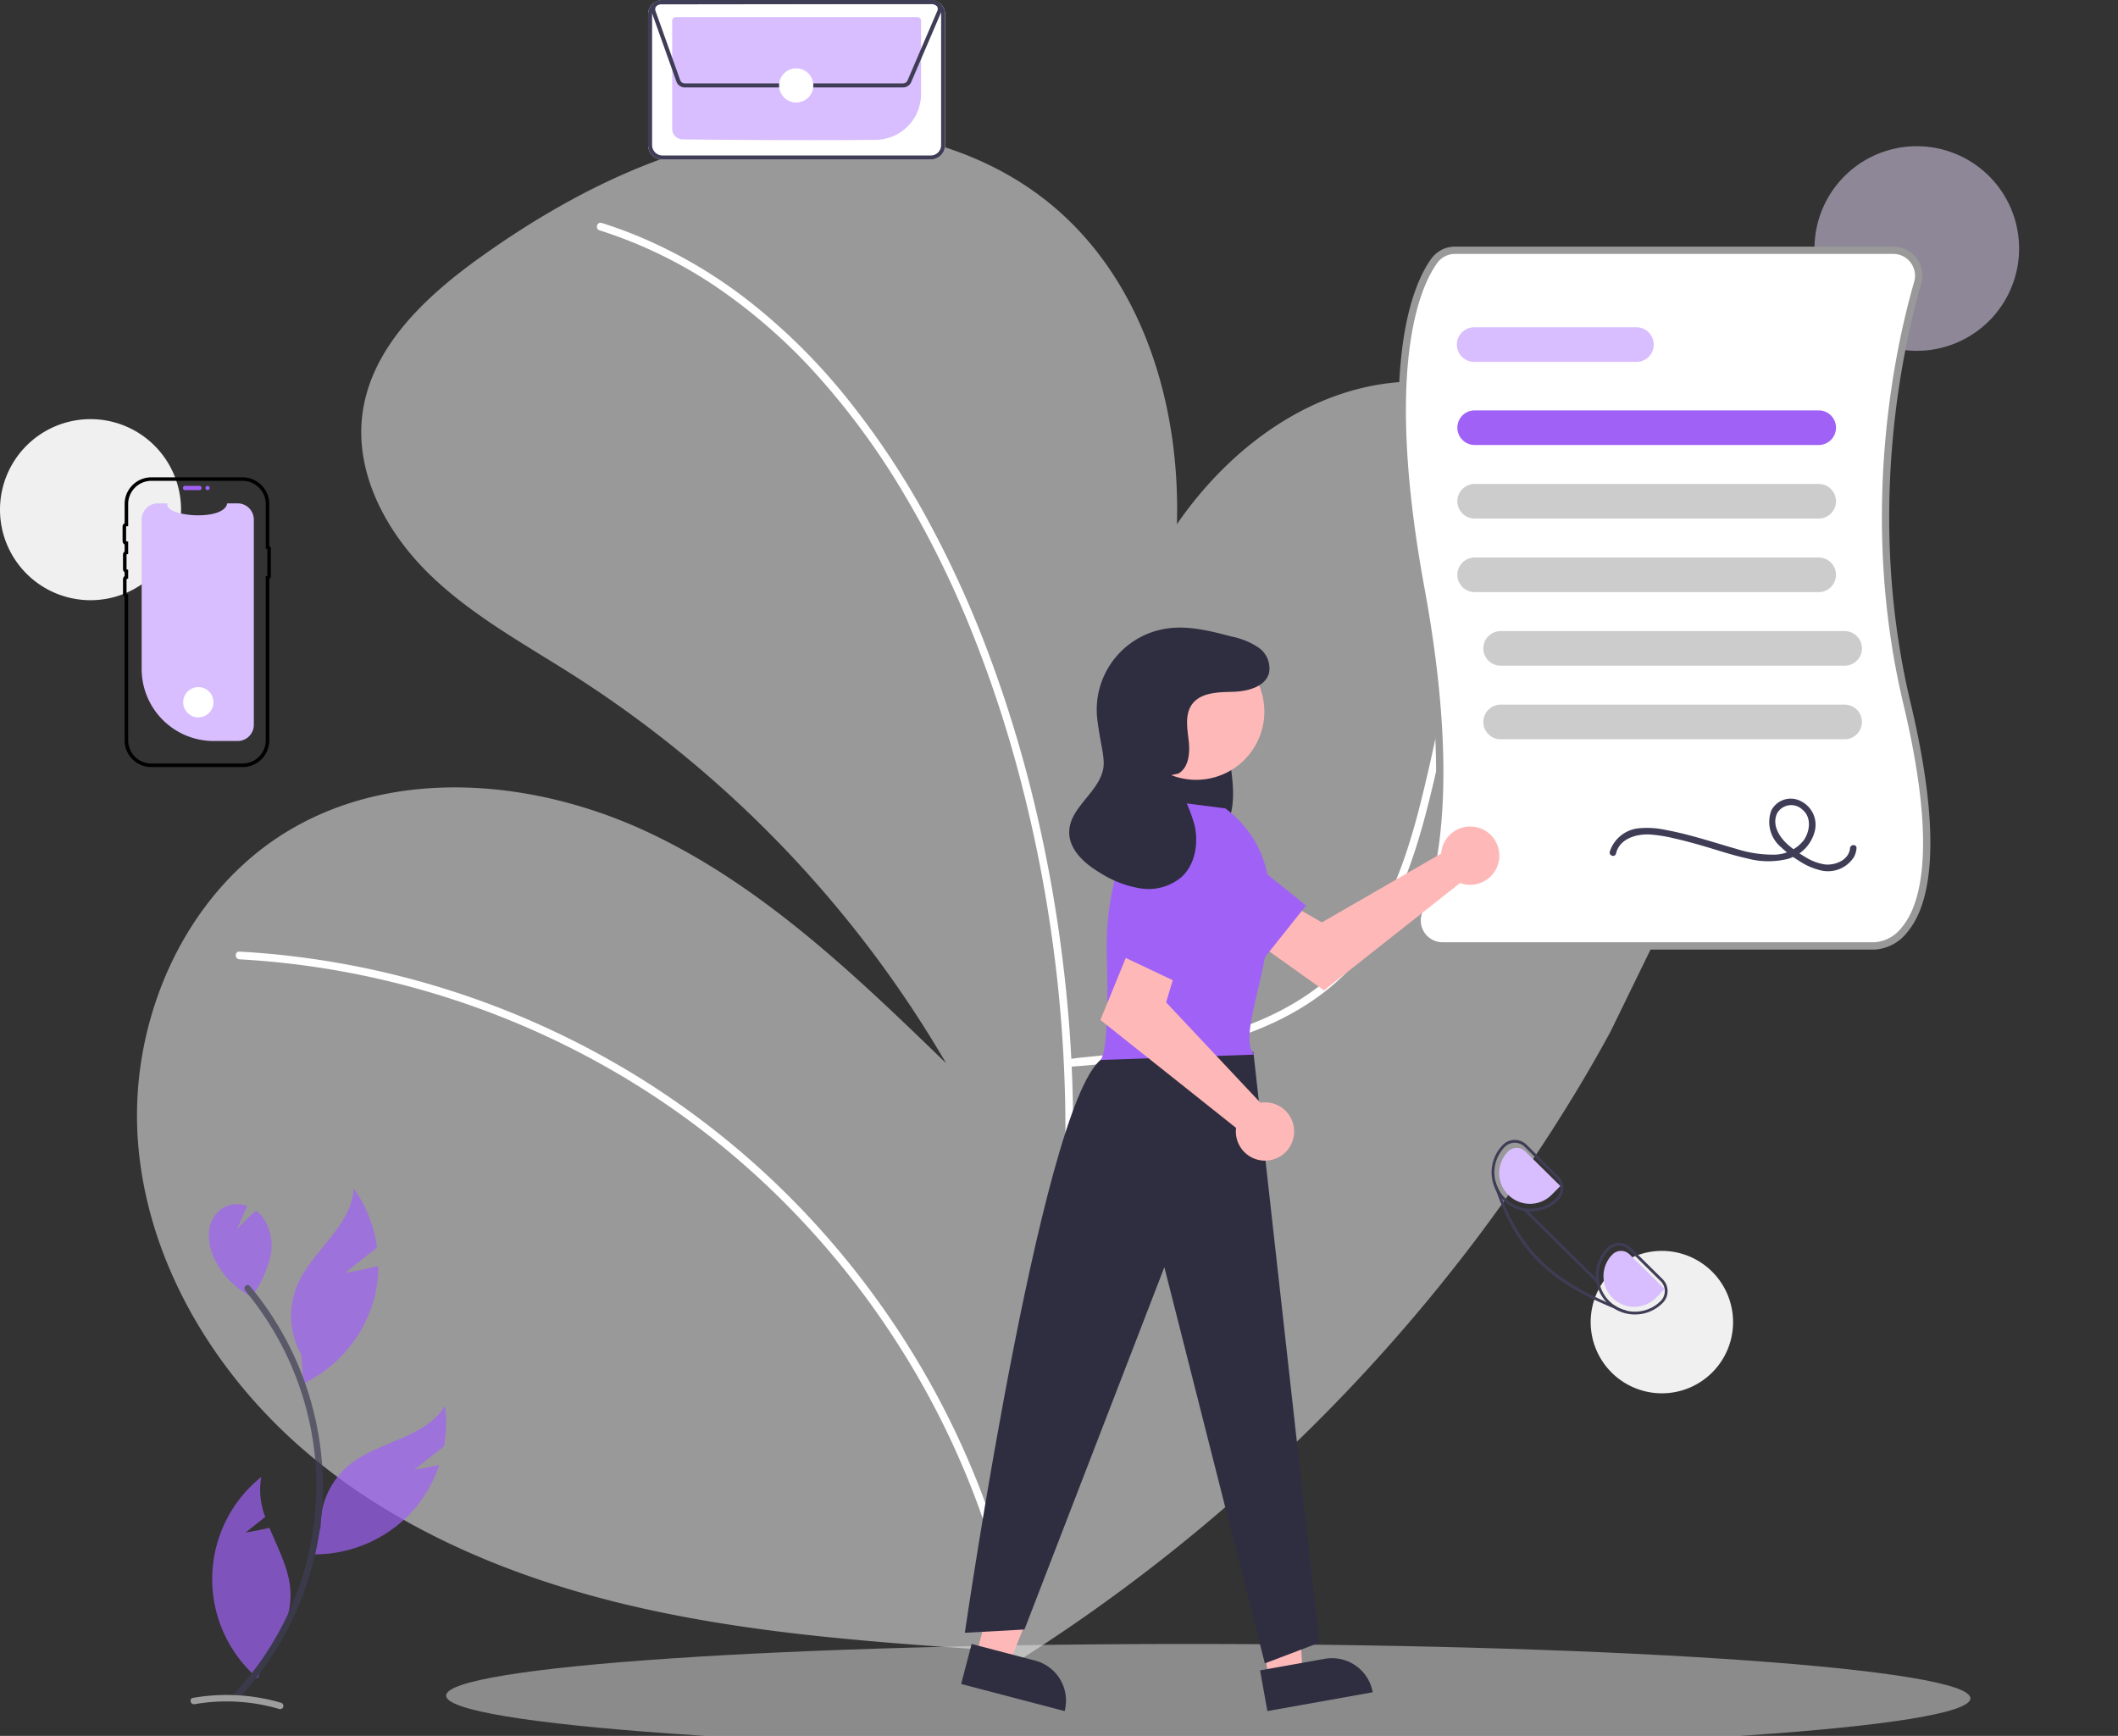 <svg id="Component_52_2" data-name="Component 52 – 2" xmlns="http://www.w3.org/2000/svg" xmlns:xlink="http://www.w3.org/1999/xlink" width="289.862" height="237.555" viewBox="0 0 289.862 237.555">
  <rect x="0" y="0" width="289.862" height="237.555" fill="#333333" stroke="none"/>
  <defs>
    <clipPath id="clip-path">
      <rect id="Rectangle_151018" data-name="Rectangle 151018" width="289.862" height="237.555" fill="none"/>
    </clipPath>
    <clipPath id="clip-path-3">
      <rect id="Rectangle_151010" data-name="Rectangle 151010" width="34.977" height="71.252" fill="none"/>
    </clipPath>
  </defs>
  <g id="Group_191498" data-name="Group 191498" clip-path="url(#clip-path)">
    <g id="Group_191497" data-name="Group 191497">
      <g id="Group_191496" data-name="Group 191496" clip-path="url(#clip-path)">
        <path id="Path_170441" data-name="Path 170441" d="M252.783,131.261q-.564,2.965-1.353,5.87c-.057.225-.121.446-.184.671,0,0-2.484,7.184-2.486,8.481L241.584,161c-.221.413-.446.822-.671,1.232-1.161,2.114-2.37,4.205-3.6,6.269a238.317,238.317,0,0,1-81.781,81.734l1.987-4.484-2.188-.151c-15.857-1.084-31.767-2.285-47.252-5.849-16.2-3.728-32.045-10.2-44.741-20.918s-22.008-26.042-23.3-42.614a48.626,48.626,0,0,1,1.7-16.917c2.977-10.578,9.481-20.1,18.864-25.727,14.739-8.843,33.965-7.041,49.5.315s28.18,19.525,40.527,31.486a156.535,156.535,0,0,0-50.644-52.863c-6.9-4.416-14.223-8.349-20.089-14.071S69.706,84.7,70.743,76.58c1.178-9.216,8.725-16.209,16.286-21.6,3.02-2.154,6.138-4.2,9.353-6.077,9.071-5.316,18.884-9.327,29.247-10.813,14.038-2.017,29.2,1.044,39.963,10.279,12.125,10.407,17.1,27.19,16.626,43.245,7.47-10.86,18.991-19.173,32-19.525,13.507-.362,26.347,8.172,33.113,19.87s7.977,26.032,5.45,39.3" transform="translate(-21.149 -19.877)" fill="#e6e6e6" opacity="0.57"/>
        <path id="Path_170442" data-name="Path 170442" d="M310.516,208.875a109.165,109.165,0,0,0,20.775-3.341c6.745-1.909,13.237-5.1,18.039-10.322,5.165-5.612,7.954-12.9,9.92-20.155,1.1-4.045,2-8.147,2.848-12.25q1.384-6.677,2.46-13.414,2.141-13.41,3.056-26.977.111-1.647.2-3.295c.038-.678-1.016-.676-1.054,0q-.753,13.373-2.707,26.643c-1.286,8.692-2.931,17.345-5.018,25.881-1.768,7.231-4.057,14.575-8.593,20.595-4.252,5.645-10.395,9.334-17.027,11.539-6.749,2.245-13.865,3.141-20.916,3.807-.866.082-1.122.159-1.987.236-.67.059-.677,1.114,0,1.054" transform="translate(-164.345 -62.88)" fill="#fff"/>
        <path id="Path_170443" data-name="Path 170443" d="M69.182,278.211A114.247,114.247,0,0,1,95.9,282.919a115.438,115.438,0,0,1,24.882,10.831,112.654,112.654,0,0,1,20.954,15.776A115.41,115.41,0,0,1,158.1,329.041a114.258,114.258,0,0,1,11.713,22.706q.557,1.466,1.072,2.946c.222.637,1.241.363,1.016-.28a115.32,115.32,0,0,0-11.189-23.271,116.836,116.836,0,0,0-16.055-20.226,113.923,113.923,0,0,0-20.5-16.357A116.338,116.338,0,0,0,72.5,277.386q-1.659-.14-3.322-.229C68.5,277.12,68.507,278.174,69.182,278.211Z" transform="translate(-36.406 -146.928)" fill="#fff"/>
        <path id="Path_170444" data-name="Path 170444" d="M174.229,65.911a62.064,62.064,0,0,1,16.3,7.965,76.5,76.5,0,0,1,13.914,12.356,102.386,102.386,0,0,1,11.521,15.878,135.433,135.433,0,0,1,9.161,18.624,168.578,168.578,0,0,1,6.671,20.257,189.411,189.411,0,0,1,4.266,21.165,188.917,188.917,0,0,1,1.836,21.285,168.667,168.667,0,0,1-.6,20.418,130.1,130.1,0,0,1-3.065,18.8,88.867,88.867,0,0,1-5.531,16.254q-.822,1.78-1.743,3.51c-.319.6.591,1.131.91.532a81.262,81.262,0,0,0,6.225-15.667,121.336,121.336,0,0,0,3.712-18.431,160.358,160.358,0,0,0,1.226-20.377,186.993,186.993,0,0,0-1.276-21.413,192.8,192.8,0,0,0-3.714-21.4,174.568,174.568,0,0,0-6.209-20.837,144.967,144.967,0,0,0-8.634-19.176,111.161,111.161,0,0,0-11.071-16.71,82.386,82.386,0,0,0-13.525-13.4A65.4,65.4,0,0,0,178.738,66.4q-2.086-.83-4.229-1.5c-.648-.2-.926.813-.28,1.016" transform="translate(-92.169 -34.388)" fill="#fff"/>
        <path id="Path_170445" data-name="Path 170445" d="M269,482.913c57.607.1,104.3,3.433,104.294,7.439s-46.713,7.169-104.32,7.066-104.3-3.433-104.294-7.439S211.4,482.81,269,482.913" transform="translate(-103.628 -257.935)" fill="#e6e6e6" opacity="0.49"/>
        <g id="Group_191480" data-name="Group 191480" transform="translate(26.079 162.654)" opacity="0.7">
          <g id="Group_191479" data-name="Group 191479">
            <g id="Group_191478" data-name="Group 191478" clip-path="url(#clip-path-3)">
              <path id="Path_170446" data-name="Path 170446" d="M92.179,357.7l4.383-3.47a18.038,18.038,0,0,0-3.2-8.068c-.314,5.209-5.773,8.527-7.771,13.348a10.848,10.848,0,0,0,.591,9.385l.3,3.954a18.179,18.179,0,0,0,9.7-11.729,17.566,17.566,0,0,0,.543-4.372c-2.205.593-4.551.951-4.551.951" transform="translate(-71.033 -346.166)" fill="#a061f7"/>
              <path id="Path_170447" data-name="Path 170447" d="M69.65,437.133c-1.748.4-3.275.635-3.275.635l2.7-2.141a10.109,10.109,0,0,1-.547-5.46,17.914,17.914,0,0,0-.491,27.555l1.344-3.73A10.849,10.849,0,0,0,72.46,445.1c-.341-2.757-1.739-5.365-2.809-7.971" transform="translate(-58.85 -390.697)" fill="#a061f7"/>
              <path id="Path_170448" data-name="Path 170448" d="M67.28,351.6a30.211,30.211,0,0,0-2.609,2.589l1.4-3.224a3.87,3.87,0,0,0-3.245.216,4.321,4.321,0,0,0-1.972,3.316,7.258,7.258,0,0,0,.833,3.864,11.22,11.22,0,0,0,5.025,5.032,16.549,16.549,0,0,0,2.492-5.287,6.8,6.8,0,0,0-1.046-5.679,4.456,4.456,0,0,0-.875-.827" transform="translate(-58.33 -348.573)" fill="#a061f7"/>
              <path id="Path_170449" data-name="Path 170449" d="M104.389,418.205l4.063-3.216a17.71,17.71,0,0,0,.139-5.526c-2.73,4.448-9.108,4.8-13.141,8.116a10.849,10.849,0,0,0-3.9,8.558l-1.6,3.629a18.179,18.179,0,0,0,14.082-5.778,17.923,17.923,0,0,0,3.763-6.449c-1.8.421-3.411.666-3.411.666" transform="translate(-73.767 -379.721)" fill="#a061f7"/>
              <path id="Path_170450" data-name="Path 170450" d="M70.589,427.334q-1.164,1.5-2.466,2.89c.322.1.636.192.944.287q1.141-1.239,2.176-2.567.173-.222.346-.453a42.284,42.284,0,0,0,3.393-5.224,43.082,43.082,0,0,0,4.264-11.16c.018-.068.032-.133.047-.2.24-1.072.438-2.156.592-3.242.032-.219.062-.441.092-.661q.111-.9.187-1.8a41.031,41.031,0,0,0,.018-6.585,42.957,42.957,0,0,0-2.327-10.988c-.089-.252-.178-.5-.275-.752-.054-.148-.109-.3-.166-.444a42.962,42.962,0,0,0-6.145-10.862c-.094-.121-.189-.24-.284-.358q-.337-.422-.684-.835a.384.384,0,0,0-.625.03.454.454,0,0,0-.006.6c.187.222.373.447.551.675.222.269.435.545.642.823a42.169,42.169,0,0,1,8.3,20.707,41.1,41.1,0,0,1-.826,13.866h0a41.737,41.737,0,0,1-2.709,7.957q-.351.763-.731,1.513a41.336,41.336,0,0,1-2.174,3.787q-1,1.55-2.129,3" transform="translate(-62.193 -361.043)" fill="#3f3d56"/>
              <path id="Path_170451" data-name="Path 170451" d="M56.059,494.915a25.467,25.467,0,0,1,11.608.67.445.445,0,0,0,.236-.857,26.48,26.48,0,0,0-12.08-.67C55.261,494.157,55.5,495.014,56.059,494.915Z" transform="translate(-55.502 -424.353)" fill="#ccc"/>
            </g>
          </g>
        </g>
        <path id="Path_170458" data-name="Path 170458" d="M178.89,25.187a14,14,0,1,1-14,14,14,14,0,0,1,14-14" transform="translate(83.437 -5.178)" fill="#ecdeff" opacity="0.49"/>
        <path id="Path_170459" data-name="Path 170459" d="M227.45,21.825H190.734a1.972,1.972,0,0,1-1.967-1.967V1.968A1.973,1.973,0,0,1,190.734,0h36.715a1.973,1.973,0,0,1,1.968,1.968v17.89a1.973,1.973,0,0,1-1.967,1.968" transform="translate(-100.07)" fill="#fff"/>
        <path id="Path_170460" data-name="Path 170460" d="M227.449,21.825H190.734a1.973,1.973,0,0,1-1.968-1.967V1.967A1.972,1.972,0,0,1,190.733,0h36.715a1.973,1.973,0,0,1,1.968,1.967v17.89a1.972,1.972,0,0,1-1.967,1.967M190.734.549a1.423,1.423,0,0,0-1.419,1.419v17.89a1.423,1.423,0,0,0,1.419,1.419h36.715a1.423,1.423,0,0,0,1.419-1.419V1.968A1.423,1.423,0,0,0,227.449.549Z" transform="translate(-100.07)" fill="#3f3d56"/>
        <path id="Path_170461" data-name="Path 170461" d="M214.776,21.823c-7.241,0-14.792-.069-17.609-.114a1.42,1.42,0,0,1-1.391-1.415V5.486a.5.5,0,0,1,.5-.5h33.063a.5.5,0,0,1,.5.5V15.532a6.268,6.268,0,0,1-6.163,6.244c-2.626.034-5.735.047-8.9.047" transform="translate(-103.786 -2.642)" fill="#d8befe"/>
        <path id="Path_170462" data-name="Path 170462" d="M224.139,11.969H194.264a1.218,1.218,0,0,1-1.143-.806L189.74,1.677A1.213,1.213,0,0,1,190.881.056L228.223,0a1.214,1.214,0,0,1,1.2,1.427l.029.012-.107.25v0l-4.087,9.538a1.211,1.211,0,0,1-1.114.736M228.225.553,190.882.6a.665.665,0,0,0-.625.888l3.381,9.486a.667.667,0,0,0,.626.441h29.874a.661.661,0,0,0,.609-.4l4.088-9.538.2.086-.2-.086a.664.664,0,0,0-.611-.926" transform="translate(-100.549 -0.002)" fill="#3f3d56"/>
        <path id="Path_170463" data-name="Path 170463" d="M229.266,19.905a2.339,2.339,0,1,1-2.339,2.339,2.339,2.339,0,0,1,2.339-2.339" transform="translate(-120.3 -10.552)" fill="#fff"/>
        <path id="Path_170464" data-name="Path 170464" d="M473.069,168.088H413.947a3.479,3.479,0,0,1-3.236-4.768c2.143-5.354,5.028-18.2.276-44.073-5.612-30.553-.588-41.595,1.833-44.924a3.494,3.494,0,0,1,2.818-1.435h59.985a3.48,3.48,0,0,1,3.347,4.444c-2.5,8.652-7.656,31.578-1.477,57.527,4.684,19.673,2.432,27.7-.282,30.965a5.61,5.61,0,0,1-4.141,2.264" transform="translate(-216.52 -38.64)" fill="#fff"/>
        <path id="Path_170465" data-name="Path 170465" d="M473.069,168.088H413.947a3.479,3.479,0,0,1-3.236-4.768c2.143-5.354,5.028-18.2.276-44.073-5.612-30.553-.588-41.595,1.833-44.924a3.494,3.494,0,0,1,2.818-1.435h59.985a3.48,3.48,0,0,1,3.347,4.444c-2.5,8.652-7.656,31.578-1.477,57.527,4.684,19.673,2.432,27.7-.282,30.965A5.61,5.61,0,0,1,473.069,168.088Z" transform="translate(-216.52 -38.64)" fill="none" stroke="#999" stroke-width="1"/>
        <path id="Path_170466" data-name="Path 170466" d="M473.927,124.259H426.845a2.369,2.369,0,1,1,0-4.738h47.081a2.369,2.369,0,1,1,0,4.738" transform="translate(-225.026 -63.361)" fill="#a061f7"/>
        <path id="Path_170467" data-name="Path 170467" d="M448.9,100.058H426.7a2.369,2.369,0,1,1,0-4.738H448.9a2.369,2.369,0,1,1,0,4.738" transform="translate(-224.947 -50.532)" fill="#d8befe"/>
        <path id="Path_170468" data-name="Path 170468" d="M473.927,145.686H426.845a2.369,2.369,0,1,1,0-4.738h47.081a2.369,2.369,0,1,1,0,4.738" transform="translate(-225.026 -74.72)" fill="#ccc"/>
        <path id="Path_170469" data-name="Path 170469" d="M473.927,167.112H426.845a2.369,2.369,0,1,1,0-4.738h47.081a2.369,2.369,0,1,1,0,4.738" transform="translate(-225.026 -86.079)" fill="#ccc"/>
        <path id="Path_170470" data-name="Path 170470" d="M481.488,188.539H434.407a2.369,2.369,0,1,1,0-4.738h47.081a2.369,2.369,0,1,1,0,4.738" transform="translate(-229.035 -97.438)" fill="#ccc"/>
        <path id="Path_170471" data-name="Path 170471" d="M481.488,209.965H434.407a2.369,2.369,0,1,1,0-4.738h47.081a2.369,2.369,0,1,1,0,4.738" transform="translate(-229.035 -108.796)" fill="#ccc"/>
        <path id="Path_170472" data-name="Path 170472" d="M469.7,240.156c.478-2.024,2.723-2.687,4.56-2.613a19.466,19.466,0,0,1,3.438.544c1.18.264,2.348.577,3.51.908,2.131.608,4.241,1.343,6.408,1.818a11.135,11.135,0,0,0,5.563.081,5.278,5.278,0,0,0,3.666-3.6,3.6,3.6,0,0,0-1.793-4.283,2.99,2.99,0,0,0-4.094,1.239,4.5,4.5,0,0,0,1.312,5.022,14.729,14.729,0,0,0,2.44,1.853,9.088,9.088,0,0,0,2.921,1.308,4.217,4.217,0,0,0,4.637-1.81,3.056,3.056,0,0,0,.347-1.2c.052-.569-.836-.565-.889,0-.15,1.63-2.058,2.393-3.485,2.214a7.074,7.074,0,0,1-2.7-1.049,15.813,15.813,0,0,1-2.238-1.579c-1.21-1.048-2.345-2.771-1.532-4.406a2.22,2.22,0,0,1,3.437-.46c1.271,1.04,1.045,2.926.206,4.161a5.208,5.208,0,0,1-4.2,2,16.424,16.424,0,0,1-5.08-.8c-2.047-.581-4.073-1.232-6.13-1.779-1.168-.311-2.344-.591-3.533-.809a11.671,11.671,0,0,0-3.426-.237,4.64,4.64,0,0,0-4.2,3.226C468.71,240.476,469.566,240.713,469.7,240.156Z" transform="translate(-248.538 -123.346)" fill="#3f3d56"/>
        <path id="Path_170473" data-name="Path 170473" d="M392.178,243.8a4.033,4.033,0,0,0-.091.624l-16.327,9.419-3.969-2.285L367.56,257.1l8.49,6.051,18.627-14.7a3.989,3.989,0,1,0-2.357-5.126,3.936,3.936,0,0,0-.142.473" transform="translate(-194.853 -127.613)" fill="#ffb8b8"/>
        <path id="Path_170474" data-name="Path 170474" d="M338.417,249.207l12.856,9.163,5.75-7.209-12.5-10.028a5.064,5.064,0,0,0-7.12.78c-.06.075-.118.152-.174.23a5.064,5.064,0,0,0,1.185,7.063" transform="translate(-178.277 -127.24)" fill="#a061f7"/>
        <path id="Path_170475" data-name="Path 170475" d="M284.335,462.463l4.508,1.181,6.7-16.824-6.653-1.744Z" transform="translate(-150.734 -235.947)" fill="#ffb8b8"/>
        <path id="Path_170476" data-name="Path 170476" d="M294.113,487.986l-14.167-3.712,1.434-5.474,8.693,2.278A5.658,5.658,0,0,1,294.113,487.986Z" transform="translate(-148.407 -253.824)" fill="#2f2e41"/>
        <path id="Path_170477" data-name="Path 170477" d="M366.048,467.583l4.587-.82-.978-18.084-6.77,1.209Z" transform="translate(-192.376 -237.857)" fill="#ffb8b8"/>
        <path id="Path_170478" data-name="Path 170478" d="M382.435,487.606l-14.417,2.575-1-5.57,8.847-1.58A5.659,5.659,0,0,1,382.435,487.606Z" transform="translate(-194.569 -256.02)" fill="#2f2e41"/>
        <path id="Path_170479" data-name="Path 170479" d="M341.359,204.587a4.377,4.377,0,0,1,2.6,2.761,19.253,19.253,0,0,1,1.028,4.338c.434,2.758.851,5.744-.047,8.3-1.052,2.994-3.855,4.562-6.286,3.825s-4.365-3.5-5.026-6.687a16.2,16.2,0,0,1,1.112-9.534,7.753,7.753,0,0,1,2.908-3.733,2.87,2.87,0,0,1,3.827.8" transform="translate(-176.72 -107.85)" fill="#2f2e41"/>
        <path id="Path_170480" data-name="Path 170480" d="M320.508,306.354l9.027,80.854-7.455,2.831-13.751-54.219L289.184,385.4l-8.161.453s11.2-77.137,19.5-78.89Z" transform="translate(-148.978 -162.406)" fill="#2f2e41"/>
        <path id="Path_170481" data-name="Path 170481" d="M337.857,187.387a9.335,9.335,0,1,1-9.335,9.335,9.335,9.335,0,0,1,9.335-9.335" transform="translate(-174.158 -99.339)" fill="#ffb8b8"/>
        <path id="Path_170482" data-name="Path 170482" d="M337.63,233.973l-10.088-1.316s-6.579,7.895-6.141,21.492-.866,14.251-.866,14.251l21.058-.739c-3.694-3.695,9.423-23.562-3.963-33.689" transform="translate(-169.924 -123.338)" fill="#a061f7"/>
        <path id="Path_170483" data-name="Path 170483" d="M343.036,297.452a4.014,4.014,0,0,0-.628.054L329.5,283.767l1.316-4.386-6.36-2.851-3.947,9.649,18.568,14.77a3.989,3.989,0,1,0,4.45-3.467A3.924,3.924,0,0,0,343.036,297.452Z" transform="translate(-169.911 -146.596)" fill="#ffb8b8"/>
        <path id="Path_170484" data-name="Path 170484" d="M331.623,243.281l-5.978,14.612,8.334,3.948,6.9-14.461a5.064,5.064,0,0,0-2.389-6.752q-.13-.062-.264-.117a5.065,5.065,0,0,0-6.605,2.77" transform="translate(-172.633 -127.301)" fill="#a061f7"/>
        <path id="Path_170485" data-name="Path 170485" d="M326.35,202.765c1.463-.844,1.619-2.879,1.42-4.556s-.531-3.547.455-4.918c1.177-1.636,3.54-1.669,5.555-1.722s4.469-.644,4.991-2.59a3.469,3.469,0,0,0-1.452-3.474,10.186,10.186,0,0,0-3.672-1.5c-2.881-.759-5.856-1.524-8.805-1.107a11.226,11.226,0,0,0-9.564,12.535c.477,3.744,1.17,5.38.715,7.03-.846,3.075-4.5,5.051-4.57,8.239-.057,2.494,2.146,4.418,4.3,5.685a14.412,14.412,0,0,0,5.509,2.092,7.025,7.025,0,0,0,5.544-1.547c1.888-1.717,2.355-4.587,1.813-7.081a21.675,21.675,0,0,0-3.3-6.86" transform="translate(-165.093 -96.894)" fill="#2f2e41"/>
        <path id="Path_170486" data-name="Path 170486" d="M12.389,122.074A12.389,12.389,0,1,1,0,134.463a12.389,12.389,0,0,1,12.389-12.389" transform="translate(0 -64.715)" fill="#f0f0f0"/>
        <path id="Path_170487" data-name="Path 170487" d="M56.611,148.816v28.093a2.215,2.215,0,0,1-2.192,2.215H51.126a9.864,9.864,0,0,1-9.865-9.864V148.816a2.216,2.216,0,0,1,2.216-2.216H44.8c-.614,1.791,7.716,2.544,8.173,0h1.419a2.216,2.216,0,0,1,2.216,2.216" transform="translate(-21.874 -77.716)" fill="#d8befe"/>
        <path id="Path_170488" data-name="Path 170488" d="M53.28,141.8a.291.291,0,0,1,.29-.29h1.975a.29.29,0,0,1,0,.581H53.57a.291.291,0,0,1-.29-.29" transform="translate(-28.245 -75.019)" fill="#a061f7"/>
        <path id="Path_170489" data-name="Path 170489" d="M52.127,178.668H39.637a3.659,3.659,0,0,1-3.655-3.655V155.375a.531.531,0,0,1-.221-.432v-1.975a.531.531,0,0,1,.221-.432v-.53a.532.532,0,0,1-.221-.432V149.6a.532.532,0,0,1,.221-.432v-.958a.53.53,0,0,1-.28-.468v-1.975a.531.531,0,0,1,.28-.468v-2.625a3.66,3.66,0,0,1,3.655-3.655h12.49a3.659,3.659,0,0,1,3.655,3.655v5.722a.457.457,0,0,1,.215.388v3.766a.459.459,0,0,1-.215.389v22.077a3.658,3.658,0,0,1-3.655,3.655M39.637,139.5a3.173,3.173,0,0,0-3.169,3.169v3.038l-.234.009a.048.048,0,0,0-.046.047v1.975a.048.048,0,0,0,.046.047l.234.009v1.712l-.185.046a.048.048,0,0,0-.037.046v1.975a.048.048,0,0,0,.037.046l.185.046v1.212l-.185.046a.048.048,0,0,0-.037.045v1.975a.047.047,0,0,0,.037.045l.185.046v19.98a3.173,3.173,0,0,0,3.169,3.169h12.49a3.172,3.172,0,0,0,3.169-3.169V152.52h.215v-3.711H55.3v-6.138a3.172,3.172,0,0,0-3.169-3.169Z" transform="translate(-18.927 -73.696)"/>
        <path id="Path_170490" data-name="Path 170490" d="M60.122,141.511a.29.29,0,1,1-.29.29.291.291,0,0,1,.29-.29" transform="translate(-31.719 -75.019)" fill="#a061f7"/>
        <path id="Path_170491" data-name="Path 170491" d="M55.43,200.118a2.071,2.071,0,1,1-2.071,2.071,2.071,2.071,0,0,1,2.071-2.071" transform="translate(-28.287 -106.088)" fill="#fff"/>
        <path id="Path_170492" data-name="Path 170492" d="M482.161,355.83a9.744,9.744,0,1,1-9.745,9.745,9.745,9.745,0,0,1,9.745-9.745" transform="translate(-254.722 -184.645)" fill="#f0f0f0"/>
        <path id="Path_170493" data-name="Path 170493" d="M473.953,366.96l-4.351-4.3a2.271,2.271,0,0,0-1.611-.661h-.016a2.276,2.276,0,0,0-1.616.68,5.348,5.348,0,0,0-.093,7.421c.046.05.093.1.141.145a5.209,5.209,0,0,0,.872.7,5.287,5.287,0,0,0,2.887.847h.032a5.317,5.317,0,0,0,3.774-1.59A2.3,2.3,0,0,0,473.953,366.96Zm-.252,2.975a4.985,4.985,0,0,1-6.26.665,5.134,5.134,0,0,1-.766-.621,4.968,4.968,0,0,1-.044-7.026,1.893,1.893,0,0,1,1.349-.567h.012a1.891,1.891,0,0,1,1.341.55l4.351,4.3A1.912,1.912,0,0,1,473.7,369.934Z" transform="translate(-246.411 -191.907)" fill="#3f3d56"/>
        <path id="Path_170494" data-name="Path 170494" d="M443.575,336.956l-4.351-4.3a2.281,2.281,0,0,0-1.611-.661H437.6a2.281,2.281,0,0,0-1.618.682,5.364,5.364,0,0,0-.9,6.305l0,0a5.251,5.251,0,0,0,.827,1.133c.037.042.078.084.121.126a5.318,5.318,0,0,0,3.758,1.544h.034A5.325,5.325,0,0,0,443.6,340.2,2.293,2.293,0,0,0,443.575,336.956Zm-.252,2.975a4.938,4.938,0,0,1-3.5,1.477h-.032a4.968,4.968,0,0,1-3.533-8.459,1.912,1.912,0,0,1,2.7-.017l4.351,4.3a1.914,1.914,0,0,1,.016,2.7" transform="translate(-230.308 -176)" fill="#3f3d56"/>
        <path id="Path_170495" data-name="Path 170495" d="M475.413,369.539l-4.8-4.737a1.667,1.667,0,0,0-2.355.015,4.2,4.2,0,0,0,5.974,5.915l.007-.008Z" transform="translate(-247.593 -193.136)" fill="#d8befe"/>
        <path id="Path_170496" data-name="Path 170496" d="M445.036,339.536l-4.8-4.737a1.667,1.667,0,0,0-2.355.015,4.2,4.2,0,1,0,5.977,5.912l0,0Z" transform="translate(-231.49 -177.231)" fill="#d8befe"/>
        <path id="Path_170497" data-name="Path 170497" d="M453.134,361.8l-.115.3q-.809-.307-1.567-.615c-8.958-3.655-13.234-7.933-16.094-16.054l0,0q-.2-.573-.4-1.173l.3-.1a4.9,4.9,0,0,0,.439,1.1q.235.668.484,1.3c2.688,6.854,6.653,10.771,14.254,14.078q.574.25,1.175.495a4.982,4.982,0,0,0,1.519.661" transform="translate(-230.584 -182.45)" fill="#3f3d56"/>
        <rect id="Rectangle_151016" data-name="Rectangle 151016" width="0.382" height="13.948" transform="translate(208.569 165.713) rotate(-45.349)" fill="#3f3d56"/>
      </g>
    </g>
  </g>
</svg>
